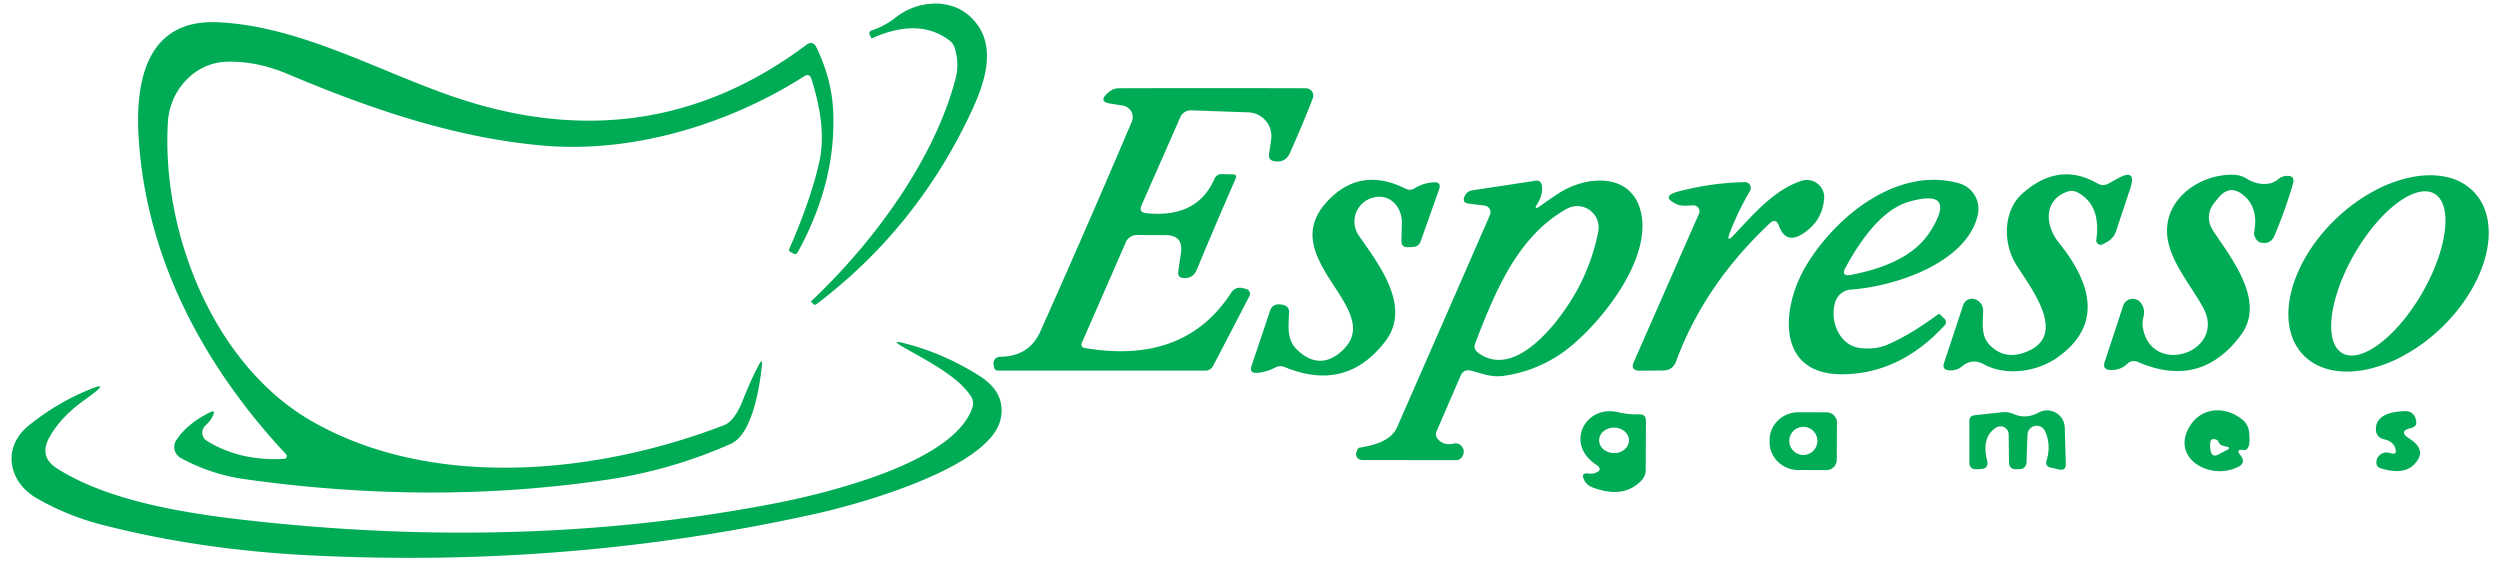 <svg xmlns="http://www.w3.org/2000/svg" width="124" height="28" fill="none"><g clip-path="url(#a)"><path fill="#00AB55" fill-rule="evenodd" d="M47.396 3.9c-1.065 4.073-4.123 8.174-7.16 11.04-.014.01-.016.022-.005.033l.11.104c.048.051.099.055.154.011 3.192-2.42 5.677-5.444 7.456-9.075.768-1.565 1.707-3.717.203-5.16-1.016-.978-2.68-.824-3.723.01-.366.29-.76.503-1.185.642-.125.044-.158.125-.1.242l.067.132c.01.022.027.027.049.016 1.537-.692 2.813-.655 3.827.11a.75.75 0 0 1 .274.4c.15.506.161 1.004.033 1.494ZM14.172 22.731a.132.132 0 0 1-.069.026c-1.456.087-2.737-.21-3.843-.89a.483.483 0 0 1-.06-.774c.157-.135.278-.295.362-.478.1-.208.046-.261-.159-.159-.758.38-1.31.84-1.658 1.378a.615.615 0 0 0 .031.718.63.63 0 0 0 .194.166 9.29 9.29 0 0 0 3.173 1.049c6.171.87 12.134.884 17.888.038a23.611 23.611 0 0 0 6.215-1.79c1.075-.477 1.432-2.822 1.542-3.865.03-.282-.022-.298-.153-.05a17.136 17.136 0 0 0-.764 1.686c-.282.729-.596 1.16-.944 1.296-6.215 2.41-14.423 3.278-20.473-.198-4.826-2.772-7.456-9.295-7.126-14.834.093-1.581 1.328-2.937 2.91-2.987.992-.03 1.998.172 3.02.604 4.018 1.697 8.339 3.2 12.797 3.563 4.277.352 9.02-1.015 12.825-3.442.18-.114.302-.07.368.132.516 1.61.644 2.99.384 4.14-.278 1.23-.772 2.657-1.482 4.282-.03.066-.011.117.055.153l.153.083c.088.047.158.025.209-.066 1.285-2.339 1.87-4.683 1.757-7.033-.051-1.05-.328-2.094-.83-3.13-.12-.241-.288-.281-.504-.12-5.27 3.945-11.156 4.784-17.657 2.514-1.067-.373-2.14-.815-3.219-1.26-2.714-1.117-5.475-2.254-8.327-2.38-3.48-.148-4.079 2.85-3.914 5.666.351 5.946 3.146 11.299 7.318 15.768a.132.132 0 0 1-.02.194ZM56.834 10.57c1.683.186 2.816-.376 3.398-1.686a.374.374 0 0 1 .39-.247l.527.01c.154.008.2.081.137.22a231.303 231.303 0 0 0-1.921 4.502c-.128.3-.344.442-.648.423-.216-.01-.308-.124-.275-.34l.132-.9c.088-.593-.168-.89-.768-.89l-1.384-.005a.6.6 0 0 0-.593.384l-2.174 4.974a.182.182 0 0 0 .005.153.169.169 0 0 0 .121.089c3.302.567 5.727-.34 7.275-2.724.146-.226.35-.305.61-.236l.142.033a.252.252 0 0 1 .16.363l-1.79 3.442a.425.425 0 0 1-.407.247H49.488a.181.181 0 0 1-.181-.154l-.028-.164a.313.313 0 0 1 .074-.256.324.324 0 0 1 .245-.112c.966-.008 1.634-.427 2.004-1.258a615.211 615.211 0 0 0 4.535-10.403.573.573 0 0 0-.2-.697.587.587 0 0 0-.24-.1l-.648-.104c-.37-.062-.419-.223-.148-.483.055-.055.114-.102.176-.143a.731.731 0 0 1 .423-.131c3.03-.008 6.121-.008 9.273 0a.368.368 0 0 1 .34.505c-.359.922-.74 1.83-1.142 2.723-.143.318-.397.448-.763.39-.205-.033-.293-.152-.264-.357l.105-.72a1.18 1.18 0 0 0-1.131-1.345l-2.795-.098a.573.573 0 0 0-.593.367l-1.91 4.343c-.103.227-.031.355.214.384Zm48.209-1.72-.45.248a.535.535 0 0 1-.566-.005c-1.284-.733-2.527-.56-3.727.516-.934.84-.967 2.42-.313 3.491.085.14.192.303.309.48v.001h.001v.001c.815 1.236 2.131 3.23.069 3.921-.645.216-1.197.092-1.659-.373-.392-.392-.373-.885-.354-1.383a8.34 8.34 0 0 0 .009-.324.572.572 0 0 0-.357-.56.447.447 0 0 0-.28-.039.46.46 0 0 0-.357.324l-.944 2.855c-.074.212.001.333.225.362a.835.835 0 0 0 .67-.197c.332-.275.693-.308 1.081-.099 1.087.593 2.58.373 3.552-.274 2.46-1.659 1.719-3.838.165-5.76-.67-.834-.78-2.086.406-2.525a.65.65 0 0 1 .522.033c.783.417 1.094 1.198.933 2.344a.223.223 0 0 0 .014.123.224.224 0 0 0 .196.133.218.218 0 0 0 .119-.03l.22-.122a.928.928 0 0 0 .428-.521l.703-2.114c.227-.692.022-.86-.615-.505Zm7.099 3.185c-.132-.025-.234-.128-.307-.307a.36.36 0 0 1-.028-.22c.15-.801-.027-1.41-.532-1.828-.443-.366-.851-.33-1.225.11l-.159.192c-.41.483-.439.988-.088 1.515.079.118.164.242.253.371.912 1.33 2.21 3.223 1.114 4.719-1.328 1.815-3.04 2.27-5.133 1.367a.457.457 0 0 0-.533.099 1.079 1.079 0 0 1-.851.296c-.252-.018-.34-.148-.263-.39l.917-2.789a.498.498 0 0 1 .68-.304c.087.038.161.1.215.178a.788.788 0 0 1 .115.67c-.059.23-.057.466.005.708.577 2.245 4.113.977 2.954-1.164-.174-.32-.386-.647-.602-.981-.554-.856-1.136-1.755-1.188-2.703-.088-1.79 1.719-2.97 3.327-2.904.227.01.436.075.626.192.344.216.703.298 1.076.247a.918.918 0 0 0 .467-.209.7.7 0 0 1 .428-.175c.293-.022.399.108.319.39-.26.896-.568 1.76-.923 2.591-.124.282-.346.392-.664.33Zm11.161.598c.308-1.267.095-2.385-.593-3.108a2.64 2.64 0 0 0-1.315-.735c-.527-.127-1.125-.13-1.76-.008a6.713 6.713 0 0 0-1.937.719 8.724 8.724 0 0 0-1.819 1.337c-1.124 1.07-1.929 2.384-2.238 3.652-.308 1.267-.095 2.385.593 3.107.34.358.787.608 1.315.735.528.128 1.126.131 1.76.01a6.714 6.714 0 0 0 1.937-.72 8.759 8.759 0 0 0 1.82-1.337c1.124-1.07 1.928-2.384 2.237-3.652Zm-6.31 4.954c-.318.081-.595.058-.816-.07-.445-.257-.631-.92-.518-1.844.114-.923.518-2.031 1.124-3.08.3-.52.64-1.01 1.002-1.44a6.863 6.863 0 0 1 1.104-1.074c.368-.277.722-.462 1.04-.543.318-.081.596-.058.816.07.445.257.631.92.518 1.843-.114.924-.518 2.032-1.123 3.081-.3.52-.641 1.01-1.002 1.44a6.909 6.909 0 0 1-1.105 1.074c-.368.277-.721.462-1.04.543ZM70.175 9.334a1.96 1.96 0 0 1 .933-.29c.267-.019.357.098.27.35l-.907 2.56c-.066.19-.197.288-.395.296l-.241.01c-.216.011-.324-.09-.324-.307.003-.282.01-.562.022-.84.032-.856-.62-1.592-1.527-1.28a1.223 1.223 0 0 0-.61 1.851l.212.303c.97 1.38 2.332 3.321 1.112 4.93-1.292 1.697-2.954 2.13-4.985 1.295a.559.559 0 0 0-.494.022 2.253 2.253 0 0 1-.89.258c-.267.018-.358-.097-.274-.346l.917-2.729c.073-.22.225-.327.455-.323.074.003.145.014.215.032.19.052.281.176.274.374l-.01.215c-.032.593-.064 1.18.41 1.635.733.695 1.461.725 2.186.088 1.12-.98.418-2.062-.343-3.235-.832-1.283-1.735-2.674-.398-4.16 1.094-1.216 2.404-1.444 3.93-.687.162.08.316.073.462-.022Zm7.148.247c-.311.202-.613.408-.906.62-.27.198-.318.154-.142-.131.171-.282.24-.565.203-.851-.026-.198-.138-.282-.335-.253-1 .154-2.035.312-3.108.473a.464.464 0 0 0-.384.285c-.106.223-.037.35.209.379l.774.093a.335.335 0 0 1 .269.462c-1.464 3.356-3 6.866-4.607 10.53-.302.691-1.174.905-1.86 1.015a.12.12 0 0 0-.1.077l-.054.137a.285.285 0 0 0 .03.271.297.297 0 0 0 .244.13l4.667.006a.345.345 0 0 0 .302-.176c.095-.161.102-.31.022-.445-.11-.179-.267-.245-.472-.197-.308.07-.56-.006-.758-.225a.36.36 0 0 1-.06-.396l1.185-2.74c.103-.237.28-.323.533-.257.128.032.246.067.36.1.407.119.757.22 1.254.152a6.633 6.633 0 0 0 3.404-1.532c1.713-1.449 4.074-4.55 3.333-6.813-.577-1.746-2.702-1.56-4.003-.714Zm1.95 1.905c-.17.875-.46 1.732-.874 2.57-.774 1.57-3.146 4.886-5.09 3.437-.164-.125-.21-.282-.136-.472.971-2.52 2.091-5.31 4.545-6.666a1.06 1.06 0 0 1 1.554 1.131Zm7.034-.16c.894-.956 1.839-1.967 3.056-2.36a.862.862 0 0 1 1.045.468c.056.127.08.266.07.405-.059.765-.42 1.355-1.082 1.768-.549.344-.937.207-1.164-.412-.099-.27-.252-.307-.461-.11-2.16 2.032-3.704 4.309-4.634 6.83-.113.308-.333.462-.659.462l-1.147.01c-.322 0-.42-.146-.291-.439l3.228-7.346a.292.292 0 0 0-.03-.292.304.304 0 0 0-.272-.125c-.373.033-.626.02-.757-.038-.604-.267-.586-.485.054-.654 1.099-.285 2.191-.439 3.278-.46a.291.291 0 0 1 .258.439 13.573 13.573 0 0 0-.999 2.07c-.135.358-.071.398.192.12.105-.11.21-.222.315-.335Zm5.955 5.936c-1.065-.126-1.532-1.416-1.224-2.306a.873.873 0 0 1 .768-.593c2.147-.148 5.749-1.306 6.292-3.706a1.318 1.318 0 0 0-.928-1.564c-3.03-.857-6.105 1.608-7.593 4.095-1.224 2.043-1.52 5.403 1.812 5.375 1.9-.014 3.589-.823 5.067-2.426.041-.043.064-.1.063-.16a.234.234 0 0 0-.068-.159l-.209-.208c-.04-.04-.082-.044-.126-.011-.878.651-1.696 1.143-2.454 1.477-.417.186-.884.248-1.4.186Zm-.45-3.629c-.348.066-.438-.057-.27-.368 1.018-1.87 2.072-2.959 3.163-3.266 1.596-.447 1.942.045 1.038 1.476-.67 1.066-1.98 1.785-3.931 2.158ZM2.437 21.715c-.344.633-.21 1.142.4 1.526 2.866 1.817 7.297 2.35 10.553 2.685 8.791.893 17.144.572 25.057-.961 2.46-.478 8.878-1.999 9.784-4.755a.632.632 0 0 0-.072-.554c-.557-.863-1.8-1.562-2.838-2.146-.21-.119-.413-.232-.599-.341-.344-.202-.322-.255.066-.16 1.314.323 2.577.866 3.788 1.631.897.567 1.247 1.288 1.05 2.163-.544 2.41-7.012 4.2-9.115 4.667-8.125 1.815-16.509 2.507-25.15 2.075-3.704-.187-7.178-.703-10.42-1.548a12.899 12.899 0 0 1-3.092-1.268C.4 23.916.098 22.198 1.4 21.127a12.038 12.038 0 0 1 2.624-1.63c1.19-.535 1.252-.425.187.329-.805.567-1.396 1.197-1.773 1.889Zm77.796-1.274c-1.603-.362-2.619 1.56-1.087 2.591.285.194.262.34-.072.44a.545.545 0 0 1-.257.016c-.293-.044-.372.066-.237.33.085.168.22.287.407.356 1.054.4 1.874.273 2.46-.378a.717.717 0 0 0 .18-.478l.011-2.443c0-.224-.11-.332-.329-.324a4.168 4.168 0 0 1-1.076-.11Zm.353.959c.138.12.214.281.212.449a.588.588 0 0 1-.221.444.811.811 0 0 1-.526.18.812.812 0 0 1-.523-.191.588.588 0 0 1-.212-.449.588.588 0 0 1 .222-.444.811.811 0 0 1 .526-.18c.196.003.384.071.522.191Zm10.517 1.407a.515.515 0 0 1-.521.51l-1.394-.005a1.45 1.45 0 0 1-1.007-.413 1.362 1.362 0 0 1-.41-.981v-.099c.001-.182.04-.361.113-.529.073-.167.18-.319.313-.446a1.465 1.465 0 0 1 1.013-.397l1.394.005a.516.516 0 0 1 .51.522l-.01 1.833Zm-.96-.938a.697.697 0 1 0-1.395 0 .697.697 0 0 0 1.395 0Zm20.868 1.29c.274-.14.313-.332.115-.577-.175-.216-.124-.304.154-.264.256.033.346-.274.269-.922a.888.888 0 0 0-.318-.576c-.84-.692-2.032-.637-2.614.313-.983 1.603 1.016 2.723 2.394 2.025Zm-1.137-1.368c.081.019.132.053.154.105a.347.347 0 0 0 .209.208c.055.019.113.033.176.044.194.033.203.093.027.181l-.423.22c-.19.099-.311.044-.362-.165a1.24 1.24 0 0 1-.028-.417c.015-.157.097-.216.247-.176Zm-10.876-.576c-.483.314-.63.854-.439 1.62.07.274-.038.418-.324.433l-.192.006c-.241.01-.362-.105-.362-.346v-2.043c0-.175.088-.272.263-.29l1.378-.149c.183-.018.36.01.533.082.417.187.838.165 1.263-.065a.875.875 0 0 1 1.171.322c.077.128.12.274.124.424l.05 1.801c.007.234-.105.326-.335.275l-.45-.1a.236.236 0 0 1-.156-.116.247.247 0 0 1-.02-.196c.165-.53.143-1.025-.066-1.483a.452.452 0 0 0-.505-.264.456.456 0 0 0-.368.435l-.049 1.389a.328.328 0 0 1-.319.318l-.181.006c-.245.007-.368-.112-.368-.357l-.016-1.367a.406.406 0 0 0-.632-.335Zm19.277.582c.296.066.477.225.543.477.051.198-.022.268-.22.21a5.664 5.664 0 0 0-.137-.034.48.48 0 0 0-.34.06.47.47 0 0 0-.242.335c-.04.202.037.332.231.39.735.224 1.277.16 1.625-.192.461-.468.386-.897-.225-1.285-.392-.248-.363-.426.088-.532.249-.059.313-.236.192-.533a.5.5 0 0 0-.467-.302c-.951.022-1.444.302-1.477.84-.018.308.125.496.429.566Z" clip-rule="evenodd"/></g><defs><clipPath id="a"><path fill="#fff" d="M.51.001h122.98v28H.51z"/></clipPath></defs></svg>